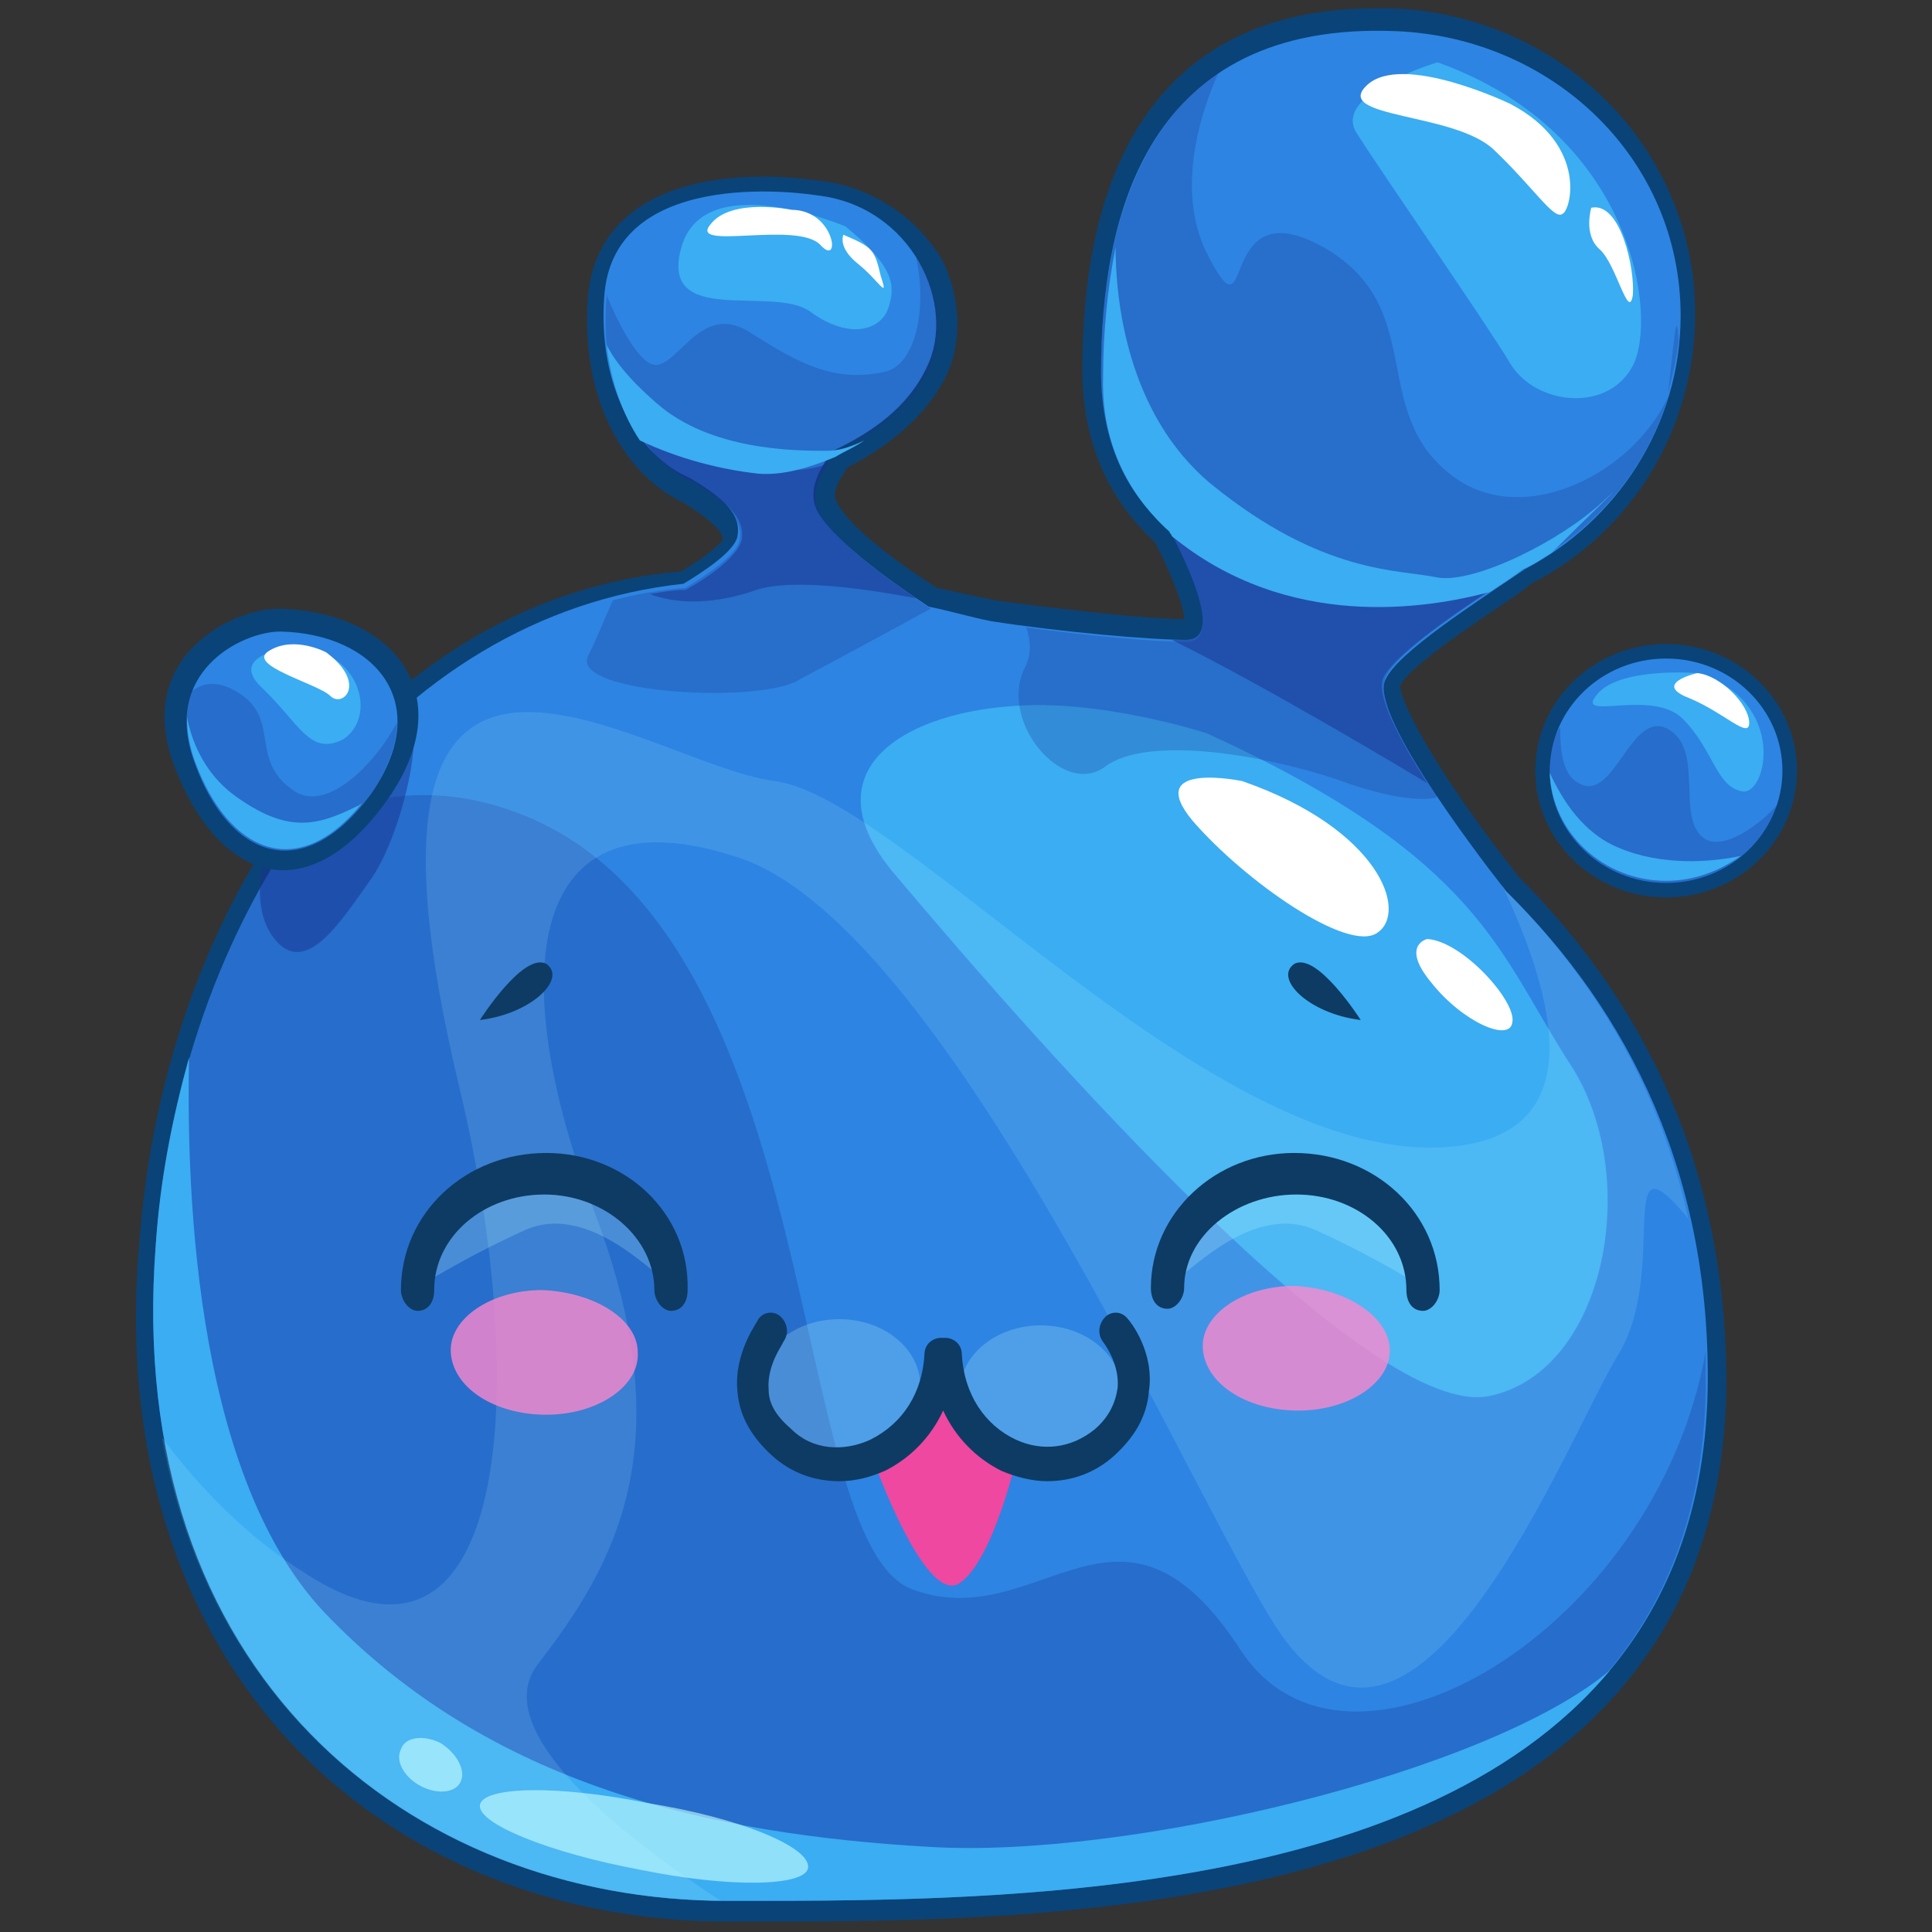 <?xml version="1.0" encoding="utf-8"?>
<!-- Generator: Adobe Illustrator 21.0.0, SVG Export Plug-In . SVG Version: 6.00 Build 0)  -->
<svg version="1.1" id="_x2014_ÎÓÈ_x5F_1" xmlns="http://www.w3.org/2000/svg" xmlns:xlink="http://www.w3.org/1999/xlink"
	 x="0px" y="0px" viewBox="0 0 93 93" style="enable-background:new 0 0 93 93;" xml:space="preserve">
<rect x="0" y="0" width="93" height="93" fill="#333333" stroke="none"/>
<style type="text/css">
	.st0{fill:#0A4377;}
	.st1{fill:#2D84E2;}
	.st2{fill:#3BADF2;}
	.st3{opacity:0.27;}
	.st4{fill:#19328E;}
	.st5{opacity:0.27;fill:#19328E;enable-background:new    ;}
	.st6{opacity:0.5;fill:#19328E;enable-background:new    ;}
	.st7{opacity:0.13;fill:#C5FFFF;enable-background:new    ;}
	.st8{opacity:0.62;fill:#C5FFFF;enable-background:new    ;}
	.st9{opacity:0.22;fill:#C5FFFF;enable-background:new    ;}
	.st10{fill:#0E3B63;}
	.st11{fill:#EF48A0;}
	.st12{fill:#FFFFFF;}
	.st13{opacity:0.78;fill:#FF88CC;enable-background:new    ;}
</style>
<g>
	<path class="st0" d="M73.1,42.2c-4.3-5.5-5.7-8.5-5.7-9.2c0.5-1,3.9-3.2,5.8-4.5l0.5-0.4c4.9-2.5,7.9-7.5,7.9-13
		c0-7.9-6.4-14.4-14.6-14.7c-0.3,0-0.6,0-0.8,0c-9.2,0-14.1,6-14.1,17.4c0,3.4,1.2,6.2,3.5,8.3c1.2,2.4,1.4,3.4,1.4,3.7
		c-1.9,0-6.1-0.5-9.1-0.9c-0.9-0.2-1.9-0.4-2.8-0.6c-2.5-1.6-4.3-3.1-4.8-4.1c-0.3-0.5,0.1-1.1,0.5-1.7c2.3-1.2,3.8-2.6,4.7-4.3
		c0.8-1.6,0.8-3.7-0.1-5.6C44.2,10.5,42,9,39.5,8.7c-0.2,0-1.3-0.2-2.7-0.2c-5.2,0-8.2,2.1-8.5,5.8c-0.4,5.2,2,8.7,4.6,9.9
		c1.1,0.7,1.9,1.3,1.9,1.8c-0.1,0.1-0.5,0.6-2,1.5c-7,0.6-13.2,4.2-18,10.3c-4.6,5.8-7.5,13.7-8.1,22.1C5.9,69.1,8.2,77.1,13.2,83
		c5.2,6.1,13.1,9.5,21.8,9.5h1.1l0,0c15.1,0,46.4,0,47-25.5C83.2,57.3,79.9,49,73.1,42.2z"/>
	<path class="st1" d="M72.5,42.9c-1.8-2.3-6.6-8.7-5.8-10.2c0.6-1.3,4.2-3.6,6.7-5.3c4.4-2.3,7.5-6.9,7.5-12.2
		c0-7.6-6.2-13.4-13.7-13.7C55.2,1,53,10.4,53,17.9c0,3.3,1.2,5.9,3.3,7.6c1.3,2.5,2.4,5.3,0.8,5.3c-1.8,0-6.2-0.4-9.4-0.9
		c-1-0.2-2-0.5-3-0.7c-1.5-1-4.4-3-5.3-4.5c-0.6-1,0-2.1,0.7-3c1.9-0.9,3.6-2.1,4.5-4c1.5-3-0.7-7.8-5.3-8.3c0,0-9.6-1.6-10.2,4.7
		c-0.4,4.6,1.7,7.9,4.1,8.9c1.5,0.9,2.5,1.7,2.3,2.8c-0.1,0.7-1.6,1.7-2.6,2.3c-14,1.5-24.1,15.2-25.4,31.8
		C5.9,80.6,19.8,91.5,35,91.5S81.6,91.8,82.2,67C82.4,56.6,78.4,48.7,72.5,42.9z"/>
	<path class="st2" d="M58.1,35.3c0,0-5.2-1.7-9.5-1.3c-5.3,0.4-9.6,3.2-5.6,8c7.4,8.8,23,26.4,28.7,25.2c5.7-1.2,7.4-10.8,3.8-16.1
		C72.1,45.8,71.2,41.3,58.1,35.3z"/>
	<g class="st3">
		<path class="st4" d="M57.1,30.9c-1.5,0-4.8-0.3-7.7-0.7c0.2,0.6,0.3,1.3-0.1,2c-1.2,2.6,1.9,6.2,3.9,4.7s7.5-0.6,11.1,0.6
			c3.5,1.3,4.8,0.9,4.8,0.9s0,0,0.1-0.1c-1.6-2.4-2.9-4.8-2.5-5.7c0.6-1.3,4.2-3.6,6.7-5.3c3.3-1.7,5.8-4.6,6.9-8.2
			c-1.7,3.7-7,6.4-10.4,3.8c-4.1-3.1-1.1-8.1-6.2-11c-5.2-2.9-3.3,4.7-5.5,0.5c-1.8-3.3-0.2-7.5,0.5-9C54.1,6.7,53,12.7,53,17.9
			c0,3.3,1.2,5.9,3.3,7.6C57.6,28.1,58.7,30.9,57.1,30.9z"/>
		<path class="st4" d="M44.8,29.3c-1.5-1-4.4-3-5.3-4.5c-0.6-1,0-2.1,0.7-3c1.9-0.9,3.6-2.1,4.5-4c0.8-1.6,0.6-3.7-0.6-5.4
			c0.5,2.2,0.1,5.1-1.5,5.5c-2.4,0.5-4-0.3-6.5-1.9s-3.6,2.1-4.8,1.5c-0.8-0.4-1.7-2.3-2.1-3.3v0.1c-0.4,4.6,1.7,7.9,4.1,8.9
			c1.5,0.9,2.5,1.7,2.3,2.8c-0.1,0.7-1.6,1.7-2.6,2.3c-1.2,0.1-2.4,0.3-3.5,0.6c-0.4,0.9-0.8,1.9-1.2,2.7c-0.8,1.8,8.4,2.3,10.2,1.1
			C40.4,31.7,44.8,29.3,44.8,29.3z"/>
		<path class="st4" d="M80.3,18.9c0.2-0.8,0.4-1.6,0.5-2.5C80.7,14.7,80.6,16.3,80.3,18.9z"/>
	</g>
	<path class="st5" d="M82.1,67c0-0.6,0-1.3,0-1.9c-2.4,13.4-17.3,22.2-22.4,14.3c-5.8-8.9-9.7-0.6-15.8-2.9s-4-31.5-18.8-37.3
		c-4.1-1.6-7.7-1-10.9,0.8c-3.7,5.4-6.1,12.4-6.7,19.9C5.9,80.6,19.8,91.5,35,91.5S81.6,91.8,82.1,67z"/>
	<path class="st6" d="M12.9,40.6c0,0-1.1,3,0.4,4.7s3.2-1.1,4.5-2.9c1.3-1.8,2.3-5.7,2.1-7.4C19.8,33.4,13.3,39.2,12.9,40.6z"/>
	<path class="st2" d="M77.5,80.4c-5.8,4.9-23.2,9.1-32.8,8.5C34.3,88.3,23.6,86,15.6,77.6C9.1,70.7,9,56.1,9.1,50.9
		c-0.8,2.9-1.4,5.9-1.6,9C5.9,80.6,19.8,91.5,35,91.5C46.7,91.5,68.1,91.7,77.5,80.4z"/>
	<path class="st7" d="M72.5,42.9c-0.1-0.1-0.1-0.2-0.2-0.3c2.6,5.5,4.3,12-2.5,12.6c-11.4,1-26.3-16.8-32.5-17.6
		C31,36.8,15.5,24.7,22.1,52.3c3.5,14.6,2.4,29.7-7.3,23.5c-2.9-1.8-5.2-4.2-7-6.6C10.4,83.7,22,91.4,34.7,91.5
		c-4.6-3-11.3-8.2-8.8-11.4c3.7-4.8,7-10.5,2.7-21.8s-3.4-20.5,7-17s22.7,33,26.3,37.7c6.5,8.5,13.5-9.7,16-13.8
		c2.5-4.1-0.3-11,3.4-6.5c0,0,0,0,0,0.1C79.9,52.3,76.7,47.1,72.5,42.9z"/>
	<path class="st8" d="M38.9,89.9c-0.1,0.9-3.7,1-8.1,0.1c-4.3-0.8-7.8-2.2-7.7-3.1c0.1-0.9,3.7-1,8.1-0.1
		C35.6,87.5,39,88.9,38.9,89.9z"/>
	<path class="st8" d="M22.2,85.7c-0.2,0.6-1.1,0.7-1.9,0.3c-0.8-0.4-1.3-1.2-1-1.8c0.2-0.6,1.1-0.7,1.9-0.3
		C22,84.4,22.4,85.2,22.2,85.7z"/>
	<g>
		<path class="st9" d="M32.1,61.6c-0.3,0.2-3.6-3.8-6.8-2.4c-3.1,1.4-5.4,2.9-5.4,2.9s0.5-3,3.2-4.6s4.9-0.2,4.9-0.2l3.6,2.4
			L32.1,61.6z"/>
		<path class="st10" d="M26.3,55.5c-3.9,0-7,2.9-7,6.6c0,0.5,0.4,1,0.8,1c0.5,0,0.8-0.4,0.8-1c0-2.6,2.4-4.6,5.3-4.6
			s5.3,2.1,5.3,4.6c0,0.5,0.4,1,0.8,1c0.5,0,0.8-0.4,0.8-1C33.2,58.4,30.1,55.5,26.3,55.5z"/>
		<path class="st10" d="M23.1,49.1c0,0,2.1-3.3,3.2-2.7C27.3,47.1,25.6,48.8,23.1,49.1z"/>
	</g>
	<g>
		<path class="st9" d="M56.5,61.6c0.3,0.2,3.6-3.8,6.8-2.4c3.1,1.4,5.4,2.9,5.4,2.9s-0.5-3-3.2-4.6c-2.7-1.6-4.9-0.2-4.9-0.2
			L57,59.7L56.5,61.6z"/>
		<path class="st10" d="M62.3,55.5c3.9,0,7,2.9,7,6.6c0,0.5-0.4,1-0.8,1c-0.5,0-0.8-0.4-0.8-1c0-2.6-2.4-4.6-5.3-4.6S57,59.5,57,62
			c0,0.5-0.4,1-0.8,1c-0.5,0-0.8-0.4-0.8-1C55.4,58.4,58.5,55.5,62.3,55.5z"/>
		<path class="st10" d="M65.5,49.1c0,0-2.1-3.3-3.2-2.7C61.3,47.1,63,48.8,65.5,49.1z"/>
	</g>
	<ellipse class="st9" cx="40.4" cy="66.7" rx="3.9" ry="3.2"/>
	<ellipse class="st9" cx="50.1" cy="67" rx="3.9" ry="3.2"/>
	<path class="st11" d="M42.2,70.7c0,0,2.4,6.6,4,5.5s2.7-5.9,2.7-5.9L46,66.9L42.2,70.7z"/>
	<path class="st10" d="M54.3,63.5c-0.3-0.4-0.8-0.4-1.1-0.1c-0.3,0.3-0.4,0.8-0.1,1.2c0,0,0.8,1,0.7,2.2c-0.1,0.7-0.4,1.4-1.1,2
		c-1.1,0.9-2.5,1.1-3.8,0.5c-1.5-0.7-2.5-2.2-2.6-4.1c0-0.5-0.4-0.8-0.8-0.8h-0.1h-0.1c-0.4,0-0.8,0.3-0.8,0.8
		c-0.1,1.8-1,3.3-2.6,4.1c-1.3,0.6-2.8,0.5-3.8-0.5c-0.7-0.6-1.1-1.2-1.1-1.9c-0.1-1.2,0.7-2.2,0.7-2.3c0.3-0.4,0.2-0.9-0.1-1.2
		s-0.8-0.3-1.1,0.1c0,0.1-1.2,1.6-1,3.5c0.1,1.2,0.7,2.2,1.7,3.1c0.9,0.8,2,1.2,3.2,1.2c0.8,0,1.5-0.2,2.2-0.5
		c1.2-0.6,2.2-1.6,2.8-2.9c0.6,1.3,1.6,2.3,2.8,2.9c0.7,0.3,1.5,0.5,2.2,0.5c1.2,0,2.3-0.4,3.2-1.2c1-0.9,1.6-1.9,1.7-3.1
		C55.6,65.1,54.4,63.6,54.3,63.5z"/>
	<path class="st12" d="M59.8,37.6c0,0-4.8-1-2.4,1.9c2.5,2.9,7.5,6.4,8.9,5.4C67.8,43.9,66.4,39.9,59.8,37.6z"/>
	<path class="st12" d="M68.7,45.2c0,0-1.3,0.3,0.2,2.1c1.5,1.9,3.8,2.9,3.9,1.9C73,48.2,70.4,45.3,68.7,45.2z"/>
	<path class="st6" d="M71.9,28.3c-3.6,1.2-9.3,1.7-14.9-2.1c-0.2-0.1-0.3-0.2-0.5-0.3c1.2,2.4,2.1,4.9,0.6,4.9c-0.2,0-0.4,0-0.7,0
		c4.7,2.3,12.3,6.9,12.3,6.9l0,0c-1.4-2.2-2.5-4.3-2.1-5.1C67.1,31.6,69.6,29.8,71.9,28.3z"/>
	<path class="st6" d="M33,28.4c-0.6,0-1.1,0.1-1.7,0.2c1.3,0.5,3.1,0.5,5.1-0.2c1.8-0.6,5.6,0,7.7,0.4c-1.6-1.1-3.8-2.7-4.6-4
		c-0.5-0.8-0.2-1.7,0.4-2.5c-1,0.4-2.3,0.5-4.5-0.1c-3-0.8-4.6-1.8-5.2-2.3c0.8,1.6,1.9,2.8,3.2,3.3c1.5,0.9,2.5,1.7,2.3,2.8
		C35.5,26.8,34.1,27.8,33,28.4z"/>
	<path class="st2" d="M40.2,22C40.2,21.9,40.2,21.9,40.2,22c0.5-0.3,1-0.5,1.4-0.8c-0.6,0.3-1.2,0.5-1.8,0.5c-1.5,0-5.6,0-8.2-2.3
		c-1.5-1.3-2.1-2.2-2.4-2.8c0.2,1.8,0.8,3.4,1.6,4.6c1.9,0.9,3.9,1.4,5.7,1.6C37.7,22.9,39,22.5,40.2,22z"/>
	<path class="st2" d="M56.3,25.6c0,0.1,0.1,0.1,0.1,0.2c5.6,4.6,12.3,3.5,15.3,2.7c0.6-0.4,1.1-0.7,1.6-1.1c0.5-0.2,0.9-0.5,1.4-0.8
		c1.6-1.6,3.9-3.8,2.5-2.5c-2,1.9-6.2,4-8,3.7c-1.8-0.4-5.5-0.1-10.9-4.5c-4.1-3.4-4.6-9-4.6-11.4c-0.4,2-0.6,4.2-0.6,6.2
		C53,21.3,54.3,23.8,56.3,25.6z"/>
	<path class="st2" d="M69.2,3c0,0-5.1,1.5-3.9,3.4s6.2,9.1,7.4,11.1c1.2,2,4.7,2.4,5.9,0.1S78.7,6.4,69.2,3z"/>
	<path class="st2" d="M40.7,10.9c0,0-6.8-2.9-7.9,1c-1.1,3.9,4.4,1.8,6.2,3.1c1.9,1.4,3.5,0.9,3.8-0.3C43.1,13.7,43,12.8,40.7,10.9z
		"/>
	<g>
		<ellipse class="st0" cx="80.2" cy="37.1" rx="6.3" ry="6.1"/>
		<ellipse class="st1" cx="80.2" cy="37.1" rx="5.6" ry="5.4"/>
		<path class="st5" d="M74.6,37.1c0,3,2.5,5.4,5.6,5.4c2.5,0,4.6-1.6,5.4-3.8c-1,1.1-2.6,2.2-3.5,1.7c-1.5-0.9,0-4.3-1.8-5.3
			s-2.6,3.6-4.3,2.6c-0.8-0.4-0.9-1.6-0.9-2.7C74.7,35.6,74.6,36.3,74.6,37.1z"/>
		<path class="st2" d="M77.9,40.8c-1.7-0.7-2.7-2.3-3.3-3.6c0.1,2.9,2.6,5.2,5.6,5.2c1.4,0,2.6-0.5,3.6-1.2
			C82.4,41.5,80,41.7,77.9,40.8z"/>
		<path class="st2" d="M81.7,32.4c0,0-3.7-0.3-4.8,1c-1.2,1.4,2.6-0.3,4.1,1.2s1.6,3.3,2.9,3.5C85.1,38.2,86,33.7,81.7,32.4z"/>
		<path class="st12" d="M81.7,32.4c0,0-2.2,0.5-0.4,1.2c1.7,0.7,2.9,2,2.9,1.2C84.2,33.9,82.8,32.5,81.7,32.4z"/>
	</g>
	<g>
		<path class="st13" d="M30.7,65.1c0.1,1.6-1.9,3-4.4,3s-4.5-1.3-4.6-3c-0.1-1.6,1.9-3,4.4-3C28.6,62.2,30.7,63.5,30.7,65.1z"/>
		<path class="st13" d="M66.9,64.9c0.1,1.6-1.9,3-4.4,3s-4.5-1.3-4.6-3c-0.1-1.6,1.9-3,4.4-3C64.7,62,66.8,63.3,66.9,64.9z"/>
	</g>
	<path class="st12" d="M72.7,5c0,0-5.2-2.5-6.9-0.9c-1.7,1.6,4.2,1.3,6.1,3.1s2.9,3.4,3.3,3.1C75.6,10.2,76.5,7,72.7,5z"/>
	<path class="st12" d="M76.6,10c0,0-0.4,1.3,0.4,2s1.4,3.5,1.6,2.2C78.7,12.9,78,9.7,76.6,10z"/>
	<path class="st12" d="M38.1,10.1c0,0-2.9-0.6-3.9,0.7c-1.1,1.3,4.2-0.2,5.3,1C40.5,12.9,40.2,10.1,38.1,10.1z"/>
	<path class="st12" d="M40.6,11.3c0,0-0.3,0.6,0.7,1.4c1,0.8,1.5,1.8,1.1,0.6C42.1,12,42,11.9,40.6,11.3z"/>
	<g>
		<path class="st0" d="M13.4,29.3c-2.3,0-7,2.4-5,7.6c2,5.3,6.2,7.1,10.1,1.8S18.8,29.4,13.4,29.3z"/>
		<path class="st1" d="M13.5,30.4c-1.9,0-5.8,2-4.1,6.4c1.6,4.4,5.1,5.9,8.4,1.5C21,33.8,18,30.5,13.5,30.4z"/>
		<path class="st5" d="M19.1,34.8c-1,1.9-3.3,4.3-4.9,3.3c-2.3-1.5-0.6-3.5-2.8-4.8c-1-0.6-1.7-0.4-2.2,0c-0.3,0.9-0.4,2.1,0.2,3.5
			c1.6,4.4,5.1,5.9,8.4,1.5C18.7,37,19.1,35.8,19.1,34.8z"/>
		<path class="st2" d="M14.4,31.1c0,0-3.6,0.3-1.8,2c1.8,1.7,2.3,3.3,3.9,2.5C18.1,34.6,17.5,31.5,14.4,31.1z"/>
		<path class="st12" d="M15.7,31.4c0,0-1.5-0.8-2.7-0.1c-1.3,0.7,2.3,1.6,2.9,2.2C16.5,34.1,17.7,32.9,15.7,31.4z"/>
		<path class="st2" d="M17.4,38.7c-0.1,0-0.1,0.1-0.2,0.1c-2,1-3.4,1.3-5.9-0.5c-1.5-1.1-2.1-2.7-2.3-3.8c0,0.7,0.1,1.4,0.4,2.2
			C11,41,14.3,42.5,17.4,38.7z"/>
	</g>
</g>
</svg>
